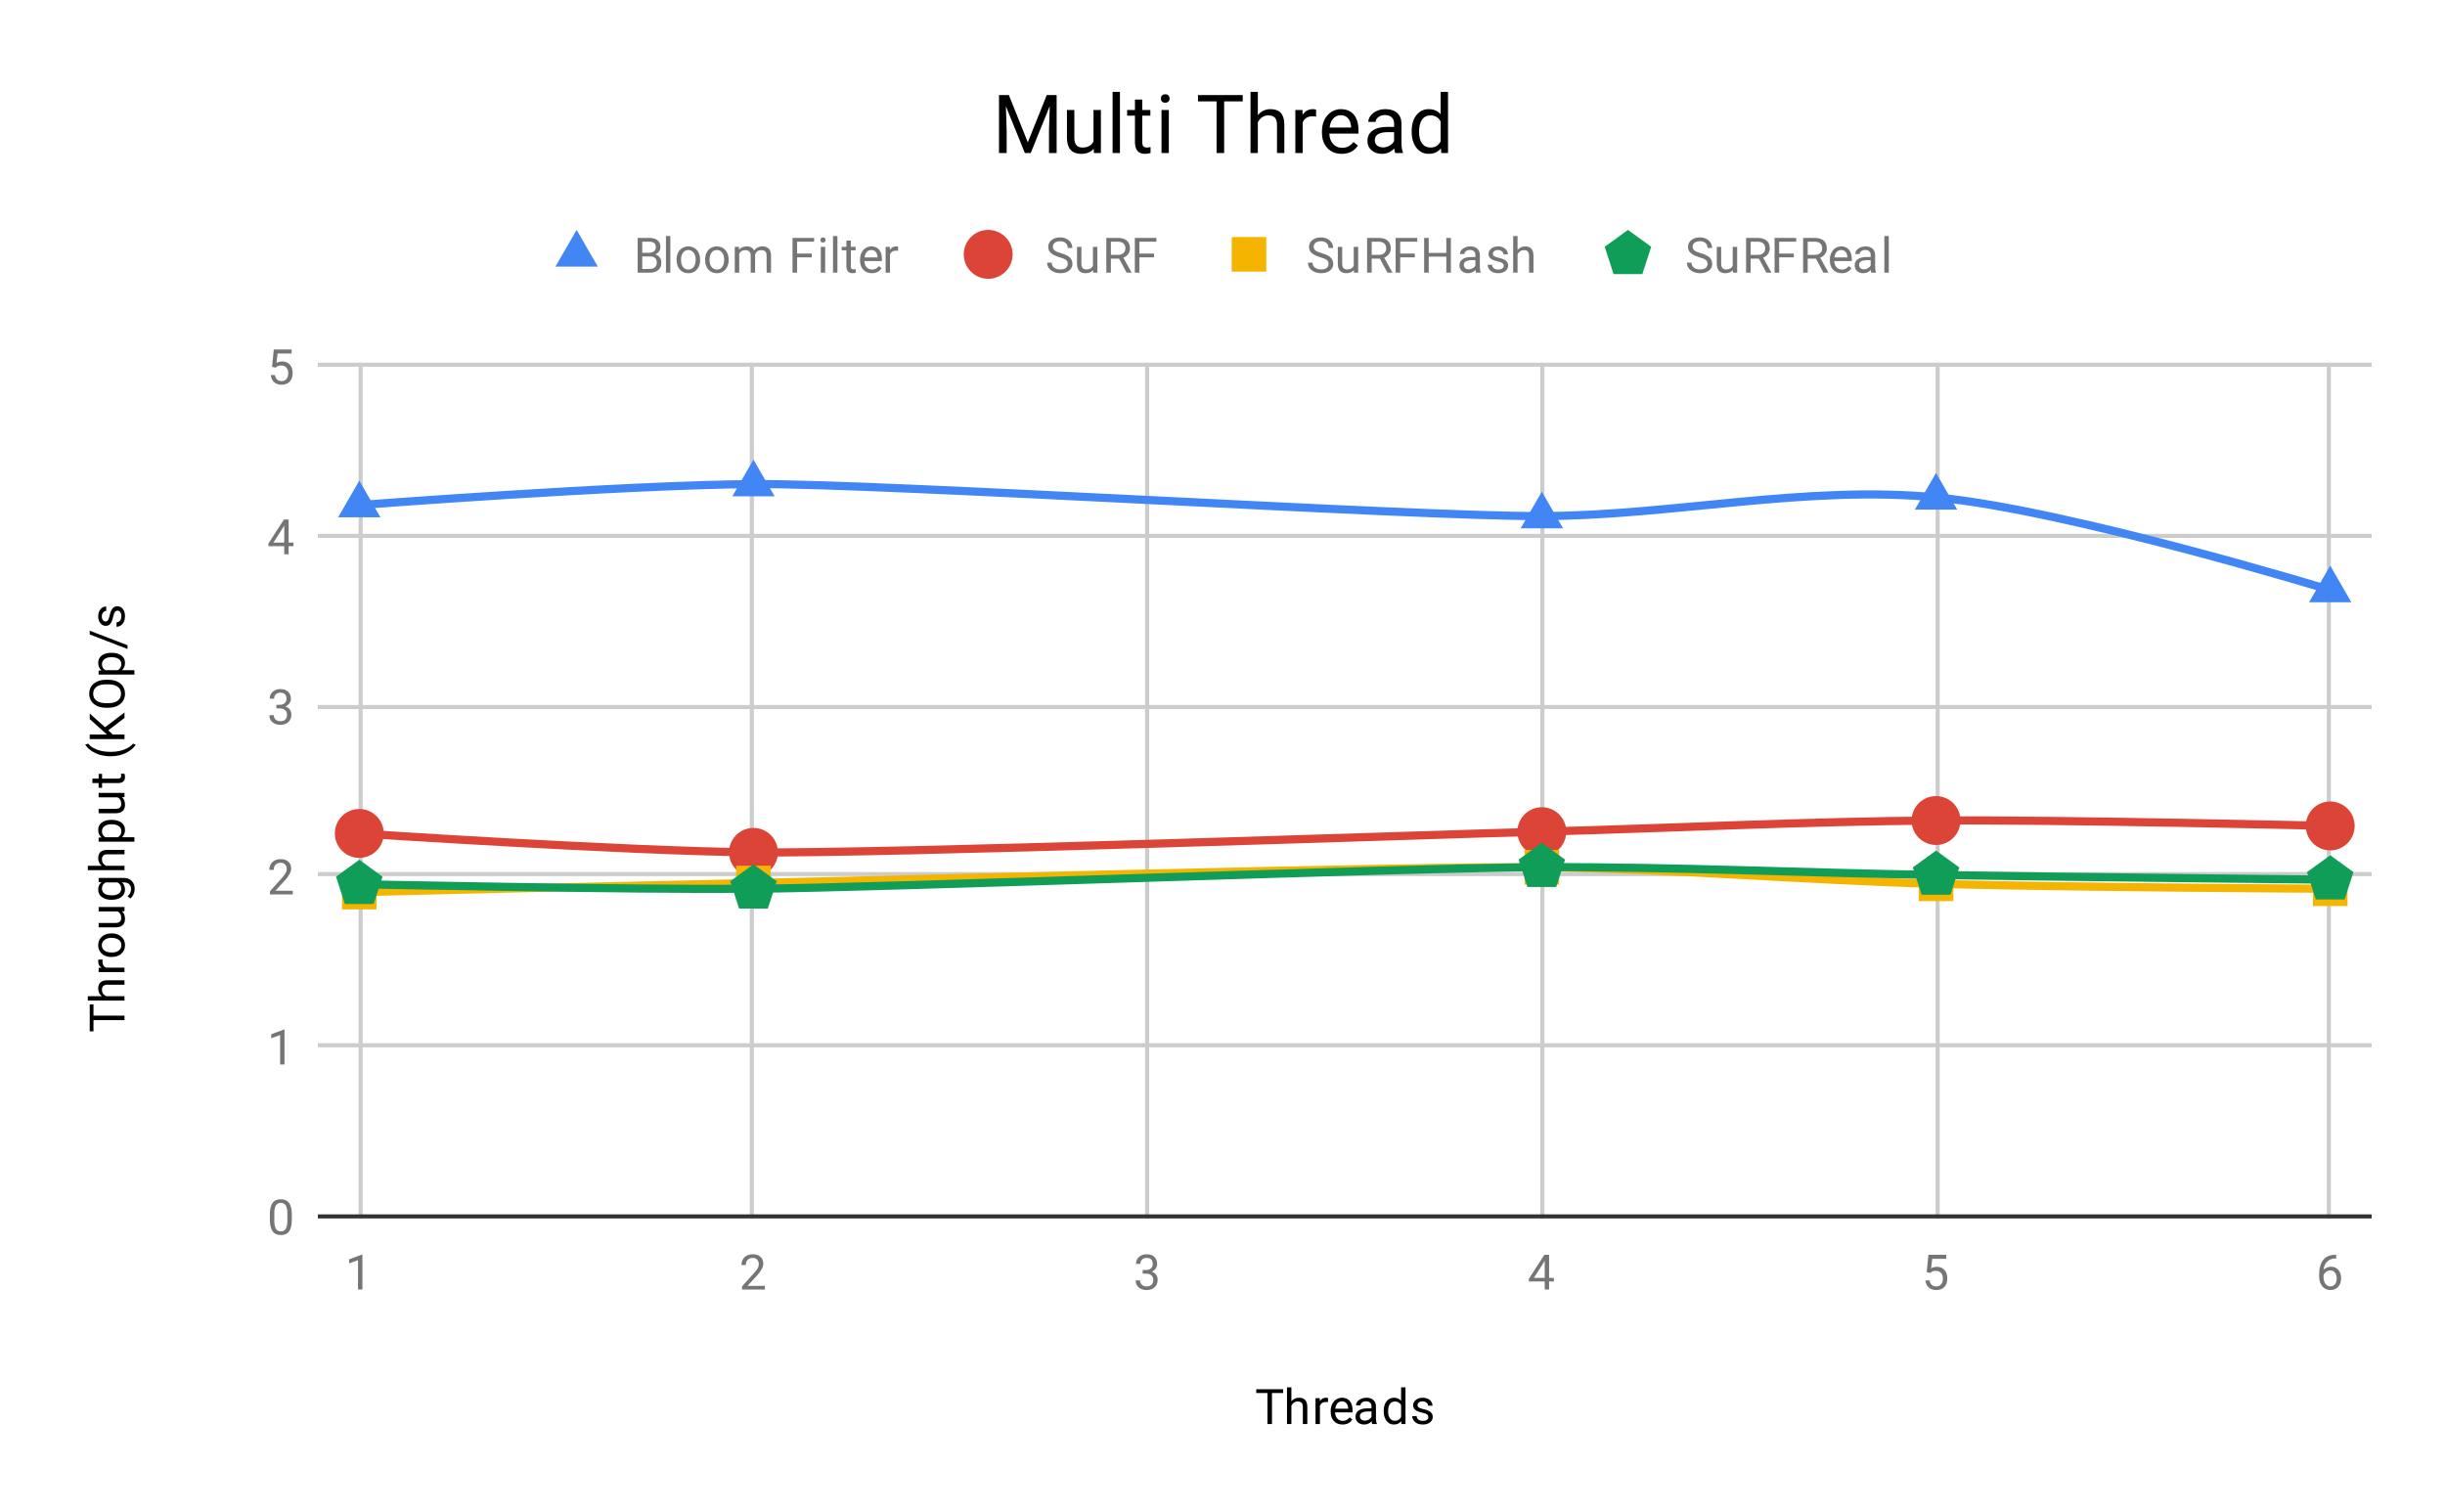 <svg version="1.1" viewBox="0.0 0.0 600.0 371.0" fill="none" stroke="none" stroke-linecap="square" stroke-miterlimit="10" width="600" height="371" xmlns:xlink="http://www.w3.org/1999/xlink" xmlns="http://www.w3.org/2000/svg"><path fill="#ffffff" d="M0 0L600.0 0L600.0 371.0L0 371.0L0 0Z" fill-rule="nonzero"/><path fill="#ffffff" d="M0 0L600.0 0L600.0 371.0L0 371.0L0 0Z" fill-rule="nonzero"/><path stroke="#cccccc" stroke-width="1.0" stroke-linecap="butt" d="M88.5 89.5L88.5 298.5" fill-rule="nonzero"/><path stroke="#cccccc" stroke-width="1.0" stroke-linecap="butt" d="M184.5 89.5L184.5 298.5" fill-rule="nonzero"/><path stroke="#cccccc" stroke-width="1.0" stroke-linecap="butt" d="M281.5 89.5L281.5 298.5" fill-rule="nonzero"/><path stroke="#cccccc" stroke-width="1.0" stroke-linecap="butt" d="M378.5 89.5L378.5 298.5" fill-rule="nonzero"/><path stroke="#cccccc" stroke-width="1.0" stroke-linecap="butt" d="M475.5 89.5L475.5 298.5" fill-rule="nonzero"/><path stroke="#cccccc" stroke-width="1.0" stroke-linecap="butt" d="M571.5 89.5L571.5 298.5" fill-rule="nonzero"/><path stroke="#333333" stroke-width="1.0" stroke-linecap="butt" d="M78.5 298.5L581.5 298.5" fill-rule="nonzero"/><path stroke="#cccccc" stroke-width="1.0" stroke-linecap="butt" d="M78.5 256.5L581.5 256.5" fill-rule="nonzero"/><path stroke="#cccccc" stroke-width="1.0" stroke-linecap="butt" d="M78.5 214.5L581.5 214.5" fill-rule="nonzero"/><path stroke="#cccccc" stroke-width="1.0" stroke-linecap="butt" d="M78.5 173.5L581.5 173.5" fill-rule="nonzero"/><path stroke="#cccccc" stroke-width="1.0" stroke-linecap="butt" d="M78.5 131.5L581.5 131.5" fill-rule="nonzero"/><path stroke="#cccccc" stroke-width="1.0" stroke-linecap="butt" d="M78.5 89.5L581.5 89.5" fill-rule="nonzero"/><clipPath id="id_0"><path d="M78.55 89.783L581.45 89.783L581.45 298.45L78.55 298.45L78.55 89.783Z" clip-rule="nonzero"/></clipPath><path stroke="#4285f4" stroke-width="2.0" stroke-linecap="butt" clip-path="url(#id_0)" d="M88.168 123.945C88.168 123.945 152.656 119.001 184.901 118.798C217.145 118.594 346.122 126.759 378.366 126.647C410.611 126.536 442.855 119.029 475.099 122.054C507.344 125.079 571.832 144.795 571.832 144.795" fill-rule="nonzero"/><path stroke="#db4437" stroke-width="2.0" stroke-linecap="butt" clip-path="url(#id_0)" d="M88.168 204.521C88.168 204.521 152.656 208.814 184.901 209.165C217.145 209.516 346.122 204.966 378.366 204.087C410.611 203.208 442.855 201.588 475.099 201.353C507.344 201.119 571.832 202.68 571.832 202.68" fill-rule="nonzero"/><path stroke="#f4b400" stroke-width="2.0" stroke-linecap="butt" clip-path="url(#id_0)" d="M88.168 218.918C88.168 218.918 152.656 217.379 184.901 216.686C217.145 215.994 346.122 212.486 378.366 212.841C410.611 213.196 442.855 216.017 475.099 216.893C507.344 217.77 571.832 218.098 571.832 218.098" fill-rule="nonzero"/><path stroke="#0f9d58" stroke-width="2.0" stroke-linecap="butt" clip-path="url(#id_0)" d="M88.168 216.98C88.168 216.98 152.656 218.355 184.901 218.101C217.145 217.846 346.122 212.927 378.366 212.805C410.611 212.683 442.855 214.209 475.099 214.72C507.344 215.231 571.832 215.871 571.832 215.871" fill-rule="nonzero"/><path fill="#4285f4" clip-path="url(#id_0)" d="M88.168 117.945L93.364 126.945L82.971 126.945Z" fill-rule="nonzero"/><path fill="#4285f4" clip-path="url(#id_0)" d="M184.901 112.798L190.097 121.798L179.704 121.798Z" fill-rule="nonzero"/><path fill="#4285f4" clip-path="url(#id_0)" d="M378.366 120.647L383.563 129.647L373.17 129.647Z" fill-rule="nonzero"/><path fill="#4285f4" clip-path="url(#id_0)" d="M475.099 116.054L480.296 125.054L469.903 125.054Z" fill-rule="nonzero"/><path fill="#4285f4" clip-path="url(#id_0)" d="M571.832 138.795L577.029 147.795L566.636 147.795Z" fill-rule="nonzero"/><path fill="#db4437" clip-path="url(#id_0)" d="M94.168 204.521C94.168 207.835 91.481 210.521 88.168 210.521C84.854 210.521 82.168 207.835 82.168 204.521C82.168 201.207 84.854 198.521 88.168 198.521C91.481 198.521 94.168 201.207 94.168 204.521Z" fill-rule="nonzero"/><path fill="#db4437" clip-path="url(#id_0)" d="M190.901 209.165C190.901 212.479 188.214 215.165 184.901 215.165C181.587 215.165 178.901 212.479 178.901 209.165C178.901 205.851 181.587 203.165 184.901 203.165C188.214 203.165 190.901 205.851 190.901 209.165Z" fill-rule="nonzero"/><path fill="#db4437" clip-path="url(#id_0)" d="M384.366 204.087C384.366 207.4 381.68 210.087 378.366 210.087C375.053 210.087 372.366 207.4 372.366 204.087C372.366 200.773 375.053 198.087 378.366 198.087C381.68 198.087 384.366 200.773 384.366 204.087Z" fill-rule="nonzero"/><path fill="#db4437" clip-path="url(#id_0)" d="M481.099 201.353C481.099 204.667 478.413 207.353 475.099 207.353C471.786 207.353 469.099 204.667 469.099 201.353C469.099 198.04 471.786 195.353 475.099 195.353C478.413 195.353 481.099 198.04 481.099 201.353Z" fill-rule="nonzero"/><path fill="#db4437" clip-path="url(#id_0)" d="M577.832 202.68C577.832 205.994 575.146 208.68 571.832 208.68C568.519 208.68 565.832 205.994 565.832 202.68C565.832 199.367 568.519 196.68 571.832 196.68C575.146 196.68 577.832 199.367 577.832 202.68Z" fill-rule="nonzero"/><path fill="#f4b400" clip-path="url(#id_0)" d="M83.925 214.675L92.41 214.675L92.41 223.161L83.925 223.161Z" fill-rule="nonzero"/><path fill="#f4b400" clip-path="url(#id_0)" d="M180.658 212.444L189.143 212.444L189.143 220.929L180.658 220.929Z" fill-rule="nonzero"/><path fill="#f4b400" clip-path="url(#id_0)" d="M374.124 208.598L382.609 208.598L382.609 217.083L374.124 217.083Z" fill-rule="nonzero"/><path fill="#f4b400" clip-path="url(#id_0)" d="M470.857 212.651L479.342 212.651L479.342 221.136L470.857 221.136Z" fill-rule="nonzero"/><path fill="#f4b400" clip-path="url(#id_0)" d="M567.59 213.856L576.075 213.856L576.075 222.341L567.59 222.341Z" fill-rule="nonzero"/><path fill="#0f9d58" clip-path="url(#id_0)" d="M88.168 210.98L93.874 215.126L91.694 221.834L84.641 221.834L82.461 215.126Z" fill-rule="nonzero"/><path fill="#0f9d58" clip-path="url(#id_0)" d="M184.901 212.101L190.607 216.247L188.427 222.955L181.374 222.955L179.194 216.247Z" fill-rule="nonzero"/><path fill="#0f9d58" clip-path="url(#id_0)" d="M378.366 206.805L384.073 210.951L381.893 217.659L374.84 217.659L372.66 210.951Z" fill-rule="nonzero"/><path fill="#0f9d58" clip-path="url(#id_0)" d="M475.099 208.72L480.806 212.866L478.626 219.575L471.573 219.575L469.393 212.866Z" fill-rule="nonzero"/><path fill="#0f9d58" clip-path="url(#id_0)" d="M571.832 209.871L577.539 214.017L575.359 220.725L568.306 220.725L566.126 214.017Z" fill-rule="nonzero"/><path fill="#000000" d="M314.891 341.841L312.141 341.841L312.141 349.45L311.031 349.45L311.031 341.841L308.281 341.841L308.281 340.919L314.891 340.919L314.891 341.841ZM316.906 343.872Q317.625 342.997 318.781 342.997Q320.797 342.997 320.812 345.262L320.812 349.45L319.719 349.45L319.719 345.247Q319.719 344.575 319.406 344.247Q319.109 343.919 318.453 343.919Q317.922 343.919 317.516 344.2Q317.125 344.481 316.906 344.934L316.906 349.45L315.828 349.45L315.828 340.45L316.906 340.45L316.906 343.872ZM325.891 344.075Q325.641 344.044 325.359 344.044Q324.281 344.044 323.906 344.95L323.906 349.45L322.828 349.45L322.828 343.106L323.875 343.106L323.891 343.841Q324.422 342.997 325.406 342.997Q325.719 342.997 325.891 343.075L325.891 344.075ZM329.453 349.575Q328.156 349.575 327.344 348.731Q326.547 347.872 326.547 346.45L326.547 346.262Q326.547 345.309 326.906 344.575Q327.266 343.825 327.906 343.419Q328.562 342.997 329.312 342.997Q330.547 342.997 331.234 343.809Q331.922 344.622 331.922 346.137L331.922 346.591L327.625 346.591Q327.656 347.528 328.172 348.106Q328.703 348.684 329.516 348.684Q330.078 348.684 330.469 348.45Q330.875 348.216 331.188 347.825L331.844 348.341Q331.047 349.575 329.453 349.575ZM329.312 343.887Q328.656 343.887 328.203 344.372Q327.766 344.841 327.672 345.7L330.844 345.7L330.844 345.622Q330.797 344.794 330.391 344.341Q330.0 343.887 329.312 343.887ZM336.734 349.45Q336.641 349.262 336.578 348.778Q335.828 349.575 334.781 349.575Q333.844 349.575 333.234 349.044Q332.641 348.512 332.641 347.684Q332.641 346.7 333.391 346.153Q334.141 345.606 335.516 345.606L336.562 345.606L336.562 345.106Q336.562 344.544 336.219 344.216Q335.891 343.872 335.219 343.872Q334.641 343.872 334.25 344.169Q333.859 344.45 333.859 344.872L332.766 344.872Q332.766 344.387 333.094 343.95Q333.438 343.512 334.016 343.262Q334.594 342.997 335.281 342.997Q336.391 342.997 337.0 343.544Q337.625 344.091 337.656 345.044L337.656 347.966Q337.656 348.841 337.875 349.356L337.875 349.45L336.734 349.45ZM334.938 348.622Q335.453 348.622 335.906 348.356Q336.359 348.091 336.562 347.669L336.562 346.372L335.719 346.372Q333.719 346.372 333.719 347.544Q333.719 348.044 334.062 348.341Q334.406 348.622 334.938 348.622ZM339.562 346.231Q339.562 344.762 340.25 343.887Q340.938 342.997 342.062 342.997Q343.172 342.997 343.828 343.747L343.828 340.45L344.906 340.45L344.906 349.45L343.906 349.45L343.859 348.762Q343.203 349.575 342.047 349.575Q340.953 349.575 340.25 348.669Q339.562 347.762 339.562 346.309L339.562 346.231ZM340.641 346.356Q340.641 347.434 341.078 348.044Q341.531 348.653 342.312 348.653Q343.344 348.653 343.828 347.716L343.828 344.809Q343.344 343.919 342.328 343.919Q341.531 343.919 341.078 344.528Q340.641 345.137 340.641 346.356ZM350.516 347.762Q350.516 347.325 350.172 347.091Q349.844 346.841 349.016 346.669Q348.203 346.497 347.719 346.247Q347.234 345.997 347.0 345.669Q346.781 345.325 346.781 344.856Q346.781 344.075 347.438 343.544Q348.094 342.997 349.125 342.997Q350.203 342.997 350.859 343.559Q351.531 344.106 351.531 344.966L350.453 344.966Q350.453 344.528 350.062 344.216Q349.688 343.887 349.125 343.887Q348.531 343.887 348.188 344.153Q347.859 344.403 347.859 344.809Q347.859 345.2 348.172 345.403Q348.484 345.606 349.297 345.794Q350.109 345.966 350.609 346.216Q351.109 346.466 351.344 346.825Q351.594 347.184 351.594 347.684Q351.594 348.544 350.906 349.059Q350.234 349.575 349.156 349.575Q348.391 349.575 347.797 349.309Q347.219 349.028 346.891 348.544Q346.562 348.059 346.562 347.497L347.641 347.497Q347.672 348.044 348.078 348.372Q348.484 348.684 349.156 348.684Q349.766 348.684 350.141 348.434Q350.516 348.184 350.516 347.762Z" fill-rule="nonzero"/><path fill="#000000" d="M22.941 246.476L22.941 249.226L30.55 249.226L30.55 250.335L22.941 250.335L22.941 253.085L22.019 253.085L22.019 246.476L22.941 246.476ZM24.972 244.46Q24.097 243.742 24.097 242.585Q24.097 240.57 26.363 240.554L30.55 240.554L30.55 241.648L26.347 241.648Q25.675 241.648 25.347 241.96Q25.019 242.257 25.019 242.914Q25.019 243.445 25.3 243.851Q25.581 244.242 26.034 244.46L30.55 244.46L30.55 245.539L21.55 245.539L21.55 244.46L24.972 244.46ZM25.175 235.476Q25.144 235.726 25.144 236.007Q25.144 237.085 26.05 237.46L30.55 237.46L30.55 238.539L24.206 238.539L24.206 237.492L24.941 237.476Q24.097 236.945 24.097 235.96Q24.097 235.648 24.175 235.476L25.175 235.476ZM27.316 234.835Q26.394 234.835 25.644 234.476Q24.894 234.101 24.503 233.445Q24.097 232.789 24.097 231.96Q24.097 230.664 24.988 229.867Q25.878 229.054 27.378 229.054L27.456 229.054Q28.378 229.054 29.113 229.414Q29.847 229.773 30.269 230.429Q30.675 231.085 30.675 231.945Q30.675 233.226 29.784 234.039Q28.878 234.835 27.394 234.835L27.316 234.835ZM27.456 233.742Q28.503 233.742 29.144 233.257Q29.784 232.757 29.784 231.945Q29.784 231.117 29.144 230.632Q28.488 230.148 27.316 230.148Q26.284 230.148 25.644 230.648Q24.988 231.132 24.988 231.96Q24.988 232.757 25.628 233.257Q26.253 233.742 27.456 233.742ZM29.925 223.632Q30.675 224.257 30.675 225.492Q30.675 226.507 30.081 227.039Q29.488 227.57 28.331 227.57L24.206 227.57L24.206 226.492L28.3 226.492Q29.753 226.492 29.753 225.32Q29.753 224.07 28.816 223.664L24.206 223.664L24.206 222.57L30.55 222.57L30.55 223.601L29.925 223.632ZM27.331 220.804Q25.847 220.804 24.972 220.117Q24.097 219.429 24.097 218.304Q24.097 217.148 24.909 216.492L24.206 216.445L24.206 215.445L30.394 215.445Q31.628 215.445 32.331 216.179Q33.05 216.914 33.05 218.132Q33.05 218.82 32.753 219.476Q32.456 220.132 31.956 220.476L31.3 219.914Q32.159 219.226 32.159 218.21Q32.159 217.429 31.706 216.992Q31.269 216.539 30.456 216.539L29.909 216.539Q30.675 217.195 30.675 218.32Q30.675 219.429 29.784 220.117Q28.878 220.804 27.331 220.804ZM27.456 219.71Q28.519 219.71 29.144 219.273Q29.753 218.835 29.753 218.039Q29.753 217.023 28.816 216.539L25.925 216.539Q25.019 217.039 25.019 218.039Q25.019 218.82 25.628 219.273Q26.238 219.71 27.456 219.71ZM24.972 212.46Q24.097 211.742 24.097 210.585Q24.097 208.57 26.363 208.554L30.55 208.554L30.55 209.648L26.347 209.648Q25.675 209.648 25.347 209.96Q25.019 210.257 25.019 210.914Q25.019 211.445 25.3 211.851Q25.581 212.242 26.034 212.46L30.55 212.46L30.55 213.539L21.55 213.539L21.55 212.46L24.972 212.46ZM27.456 201.195Q28.894 201.195 29.784 201.851Q30.675 202.507 30.675 203.648Q30.675 204.804 29.941 205.46L32.988 205.46L32.988 206.539L24.206 206.539L24.206 205.554L24.909 205.507Q24.097 204.835 24.097 203.664Q24.097 202.523 24.956 201.867Q25.816 201.195 27.347 201.195L27.456 201.195ZM27.331 202.273Q26.253 202.273 25.644 202.742Q25.019 203.195 25.019 203.992Q25.019 204.976 25.878 205.46L28.909 205.46Q29.784 204.976 29.784 203.976Q29.784 203.195 29.175 202.742Q28.55 202.273 27.331 202.273ZM29.925 195.632Q30.675 196.257 30.675 197.492Q30.675 198.507 30.081 199.039Q29.488 199.57 28.331 199.57L24.206 199.57L24.206 198.492L28.3 198.492Q29.753 198.492 29.753 197.32Q29.753 196.07 28.816 195.664L24.206 195.664L24.206 194.57L30.55 194.57L30.55 195.601L29.925 195.632ZM22.675 191.07L24.206 191.07L24.206 189.898L25.05 189.898L25.05 191.07L28.972 191.07Q29.363 191.07 29.55 190.914Q29.738 190.757 29.738 190.382Q29.738 190.195 29.675 189.867L30.55 189.867Q30.675 190.289 30.675 190.695Q30.675 191.414 30.238 191.789Q29.784 192.164 28.972 192.164L25.05 192.164L25.05 193.32L24.206 193.32L24.206 192.164L22.675 192.164L22.675 191.07ZM27.081 185.585Q25.769 185.585 24.55 185.242Q23.331 184.882 22.331 184.179Q21.331 183.476 20.925 182.71L21.644 182.492Q22.3 183.351 23.644 183.898Q24.988 184.445 26.659 184.492L27.159 184.507Q29.425 184.507 31.081 183.679Q32.081 183.179 32.644 182.492L33.3 182.71Q32.878 183.492 31.847 184.21Q29.863 185.585 27.081 185.585ZM26.581 179.21L27.659 180.257L30.55 180.257L30.55 181.382L22.019 181.382L22.019 180.257L26.238 180.257L22.019 176.46L22.019 175.101L25.784 178.46L30.55 174.835L30.55 176.179L26.581 179.21ZM26.566 166.82Q27.816 166.82 28.753 167.242Q29.675 167.664 30.175 168.445Q30.675 169.21 30.675 170.242Q30.675 171.242 30.175 172.023Q29.675 172.804 28.769 173.242Q27.847 173.664 26.628 173.679L26.019 173.679Q24.784 173.679 23.847 173.257Q22.909 172.82 22.409 172.039Q21.894 171.257 21.894 170.242Q21.894 169.226 22.394 168.445Q22.894 167.664 23.831 167.242Q24.769 166.82 26.019 166.82L26.566 166.82ZM26.003 167.929Q24.488 167.929 23.675 168.539Q22.863 169.148 22.863 170.242Q22.863 171.32 23.675 171.929Q24.488 172.539 25.925 172.554L26.566 172.554Q28.034 172.554 28.878 171.945Q29.706 171.32 29.706 170.242Q29.706 169.148 28.925 168.554Q28.128 167.945 26.644 167.929L26.003 167.929ZM27.456 160.195Q28.894 160.195 29.784 160.851Q30.675 161.507 30.675 162.648Q30.675 163.804 29.941 164.46L32.988 164.46L32.988 165.539L24.206 165.539L24.206 164.554L24.909 164.507Q24.097 163.835 24.097 162.664Q24.097 161.523 24.956 160.867Q25.816 160.195 27.347 160.195L27.456 160.195ZM27.331 161.273Q26.253 161.273 25.644 161.742Q25.019 162.195 25.019 162.992Q25.019 163.976 25.878 164.46L28.909 164.46Q29.784 163.976 29.784 162.976Q29.784 162.195 29.175 161.742Q28.55 161.273 27.331 161.273ZM31.284 158.335L31.284 159.257L22.019 155.695L22.019 154.773L31.284 158.335ZM28.863 149.851Q28.425 149.851 28.191 150.195Q27.941 150.523 27.769 151.351Q27.597 152.164 27.347 152.648Q27.097 153.132 26.769 153.367Q26.425 153.585 25.956 153.585Q25.175 153.585 24.644 152.929Q24.097 152.273 24.097 151.242Q24.097 150.164 24.659 149.507Q25.206 148.835 26.066 148.835L26.066 149.914Q25.628 149.914 25.316 150.304Q24.988 150.679 24.988 151.242Q24.988 151.835 25.253 152.179Q25.503 152.507 25.909 152.507Q26.3 152.507 26.503 152.195Q26.706 151.882 26.894 151.07Q27.066 150.257 27.316 149.757Q27.566 149.257 27.925 149.023Q28.284 148.773 28.784 148.773Q29.644 148.773 30.159 149.46Q30.675 150.132 30.675 151.21Q30.675 151.976 30.409 152.57Q30.128 153.148 29.644 153.476Q29.159 153.804 28.597 153.804L28.597 152.726Q29.144 152.695 29.472 152.289Q29.784 151.882 29.784 151.21Q29.784 150.601 29.534 150.226Q29.284 149.851 28.863 149.851Z" fill-rule="nonzero"/><path fill="#757575" d="M71.612 299.309Q71.612 301.216 70.956 302.153Q70.316 303.075 68.925 303.075Q67.566 303.075 66.909 302.169Q66.253 301.262 66.222 299.45L66.222 298.012Q66.222 296.122 66.862 295.216Q67.519 294.294 68.909 294.294Q70.284 294.294 70.941 295.184Q71.597 296.059 71.612 297.903L71.612 299.309ZM70.519 297.825Q70.519 296.45 70.128 295.825Q69.753 295.184 68.909 295.184Q68.081 295.184 67.691 295.825Q67.316 296.45 67.316 297.747L67.316 299.481Q67.316 300.856 67.706 301.528Q68.112 302.184 68.925 302.184Q69.722 302.184 70.112 301.559Q70.503 300.934 70.519 299.606L70.519 297.825Z" fill-rule="nonzero"/><path fill="#757575" d="M69.816 261.217L68.737 261.217L68.737 253.998L66.55 254.795L66.55 253.81L69.659 252.639L69.816 252.639L69.816 261.217Z" fill-rule="nonzero"/><path fill="#757575" d="M71.847 219.483L66.253 219.483L66.253 218.702L69.206 215.421Q69.862 214.671 70.112 214.218Q70.362 213.749 70.362 213.249Q70.362 212.577 69.956 212.155Q69.566 211.718 68.878 211.718Q68.081 211.718 67.628 212.186Q67.175 212.64 67.175 213.468L66.097 213.468Q66.097 212.28 66.847 211.561Q67.612 210.827 68.878 210.827Q70.081 210.827 70.769 211.452Q71.456 212.077 71.456 213.124Q71.456 214.374 69.847 216.124L67.566 218.593L71.847 218.593L71.847 219.483Z" fill-rule="nonzero"/><path fill="#757575" d="M67.831 172.953L68.644 172.953Q69.425 172.938 69.862 172.547Q70.3 172.156 70.3 171.484Q70.3 169.984 68.8 169.984Q68.097 169.984 67.675 170.391Q67.269 170.797 67.269 171.453L66.175 171.453Q66.175 170.438 66.909 169.766Q67.659 169.094 68.8 169.094Q70.003 169.094 70.691 169.734Q71.378 170.375 71.378 171.516Q71.378 172.078 71.019 172.594Q70.659 173.109 70.034 173.375Q70.737 173.594 71.112 174.109Q71.503 174.625 71.503 175.375Q71.503 176.516 70.753 177.203Q70.003 177.875 68.8 177.875Q67.612 177.875 66.847 177.219Q66.097 176.562 66.097 175.5L67.191 175.5Q67.191 176.172 67.628 176.578Q68.066 176.984 68.816 176.984Q69.597 176.984 70.003 176.578Q70.425 176.156 70.425 175.391Q70.425 174.656 69.972 174.266Q69.519 173.859 68.644 173.844L67.831 173.844L67.831 172.953Z" fill-rule="nonzero"/><path fill="#757575" d="M70.831 133.157L72.019 133.157L72.019 134.032L70.831 134.032L70.831 136.017L69.753 136.017L69.753 134.032L65.862 134.032L65.862 133.392L69.675 127.485L70.831 127.485L70.831 133.157ZM67.097 133.157L69.753 133.157L69.753 128.97L69.612 129.204L67.097 133.157Z" fill-rule="nonzero"/><path fill="#757575" d="M66.753 90.002L67.191 85.752L71.566 85.752L71.566 86.752L68.112 86.752L67.847 89.08Q68.487 88.705 69.284 88.705Q70.441 88.705 71.128 89.486Q71.816 90.252 71.816 91.565Q71.816 92.877 71.097 93.643Q70.394 94.408 69.112 94.408Q67.987 94.408 67.269 93.783Q66.55 93.143 66.456 92.033L67.472 92.033Q67.581 92.768 68.003 93.143Q68.425 93.518 69.112 93.518Q69.862 93.518 70.3 93.002Q70.737 92.486 70.737 91.58Q70.737 90.721 70.269 90.205Q69.8 89.69 69.019 89.69Q68.316 89.69 67.909 89.986L67.628 90.221L66.753 90.002Z" fill-rule="nonzero"/><path fill="#757575" d="M88.933 316.45L87.855 316.45L87.855 309.231L85.668 310.028L85.668 309.044L88.777 307.872L88.933 307.872L88.933 316.45Z" fill-rule="nonzero"/><path fill="#757575" d="M187.697 316.45L182.104 316.45L182.104 315.669L185.057 312.387Q185.713 311.637 185.963 311.184Q186.213 310.716 186.213 310.216Q186.213 309.544 185.807 309.122Q185.416 308.684 184.729 308.684Q183.932 308.684 183.479 309.153Q183.026 309.606 183.026 310.434L181.947 310.434Q181.947 309.247 182.697 308.528Q183.463 307.794 184.729 307.794Q185.932 307.794 186.619 308.419Q187.307 309.044 187.307 310.091Q187.307 311.341 185.697 313.091L183.416 315.559L187.697 315.559L187.697 316.45Z" fill-rule="nonzero"/><path fill="#757575" d="M280.415 311.653L281.227 311.653Q282.009 311.637 282.446 311.247Q282.884 310.856 282.884 310.184Q282.884 308.684 281.384 308.684Q280.68 308.684 280.259 309.091Q279.852 309.497 279.852 310.153L278.759 310.153Q278.759 309.137 279.493 308.466Q280.243 307.794 281.384 307.794Q282.587 307.794 283.274 308.434Q283.962 309.075 283.962 310.216Q283.962 310.778 283.602 311.294Q283.243 311.809 282.618 312.075Q283.321 312.294 283.696 312.809Q284.087 313.325 284.087 314.075Q284.087 315.216 283.337 315.903Q282.587 316.575 281.384 316.575Q280.196 316.575 279.43 315.919Q278.68 315.262 278.68 314.2L279.774 314.2Q279.774 314.872 280.212 315.278Q280.649 315.684 281.399 315.684Q282.18 315.684 282.587 315.278Q283.009 314.856 283.009 314.091Q283.009 313.356 282.555 312.966Q282.102 312.559 281.227 312.544L280.415 312.544L280.415 311.653Z" fill-rule="nonzero"/><path fill="#757575" d="M380.148 313.591L381.335 313.591L381.335 314.466L380.148 314.466L380.148 316.45L379.07 316.45L379.07 314.466L375.179 314.466L375.179 313.825L378.991 307.919L380.148 307.919L380.148 313.591ZM376.413 313.591L379.07 313.591L379.07 309.403L378.929 309.637L376.413 313.591Z" fill-rule="nonzero"/><path fill="#757575" d="M472.803 312.169L473.24 307.919L477.615 307.919L477.615 308.919L474.162 308.919L473.896 311.247Q474.537 310.872 475.334 310.872Q476.49 310.872 477.178 311.653Q477.865 312.419 477.865 313.731Q477.865 315.044 477.146 315.809Q476.443 316.575 475.162 316.575Q474.037 316.575 473.318 315.95Q472.599 315.309 472.506 314.2L473.521 314.2Q473.631 314.934 474.053 315.309Q474.474 315.684 475.162 315.684Q475.912 315.684 476.349 315.169Q476.787 314.653 476.787 313.747Q476.787 312.887 476.318 312.372Q475.849 311.856 475.068 311.856Q474.365 311.856 473.959 312.153L473.678 312.387L472.803 312.169Z" fill-rule="nonzero"/><path fill="#757575" d="M573.301 307.919L573.301 308.825L573.098 308.825Q571.832 308.856 571.082 309.591Q570.332 310.309 570.207 311.622Q570.895 310.856 572.051 310.856Q573.161 310.856 573.832 311.637Q574.504 312.419 574.504 313.669Q574.504 314.981 573.786 315.778Q573.067 316.575 571.848 316.575Q570.629 316.575 569.864 315.637Q569.114 314.684 569.114 313.2L569.114 312.794Q569.114 310.434 570.114 309.184Q571.114 307.934 573.098 307.919L573.301 307.919ZM571.879 311.762Q571.317 311.762 570.848 312.091Q570.379 312.419 570.192 312.934L570.192 313.325Q570.192 314.387 570.661 315.028Q571.145 315.669 571.848 315.669Q572.582 315.669 573.004 315.137Q573.426 314.591 573.426 313.716Q573.426 312.841 573.004 312.309Q572.582 311.762 571.879 311.762Z" fill-rule="nonzero"/><path fill="#4285f4" d="M141.5 56.417L146.696 65.417L136.304 65.417Z" fill-rule="nonzero"/><path fill="#757575" d="M156.484 66.917L156.484 58.385L159.281 58.385Q160.672 58.385 161.359 58.964Q162.062 59.526 162.062 60.651Q162.062 61.26 161.719 61.729Q161.391 62.182 160.797 62.432Q161.5 62.62 161.891 63.167Q162.297 63.698 162.297 64.448Q162.297 65.604 161.547 66.26Q160.812 66.917 159.453 66.917L156.484 66.917ZM157.609 62.932L157.609 65.995L159.469 65.995Q160.266 65.995 160.719 65.589Q161.172 65.182 161.172 64.464Q161.172 62.932 159.484 62.932L157.609 62.932ZM157.609 62.026L159.312 62.026Q160.047 62.026 160.484 61.667Q160.938 61.292 160.938 60.651Q160.938 59.948 160.531 59.635Q160.125 59.307 159.281 59.307L157.609 59.307L157.609 62.026ZM164.5 66.917L163.422 66.917L163.422 57.917L164.5 57.917L164.5 66.917ZM166.031 63.682Q166.031 62.76 166.391 62.01Q166.766 61.26 167.422 60.87Q168.078 60.464 168.906 60.464Q170.203 60.464 171.0 61.354Q171.812 62.245 171.812 63.745L171.812 63.823Q171.812 64.745 171.453 65.479Q171.094 66.214 170.438 66.635Q169.781 67.042 168.922 67.042Q167.641 67.042 166.828 66.151Q166.031 65.245 166.031 63.76L166.031 63.682ZM167.125 63.823Q167.125 64.87 167.609 65.51Q168.109 66.151 168.922 66.151Q169.75 66.151 170.234 65.51Q170.719 64.854 170.719 63.682Q170.719 62.651 170.219 62.01Q169.734 61.354 168.906 61.354Q168.109 61.354 167.609 61.995Q167.125 62.62 167.125 63.823ZM173.031 63.682Q173.031 62.76 173.391 62.01Q173.766 61.26 174.422 60.87Q175.078 60.464 175.906 60.464Q177.203 60.464 178.0 61.354Q178.812 62.245 178.812 63.745L178.812 63.823Q178.812 64.745 178.453 65.479Q178.094 66.214 177.438 66.635Q176.781 67.042 175.922 67.042Q174.641 67.042 173.828 66.151Q173.031 65.245 173.031 63.76L173.031 63.682ZM174.125 63.823Q174.125 64.87 174.609 65.51Q175.109 66.151 175.922 66.151Q176.75 66.151 177.234 65.51Q177.719 64.854 177.719 63.682Q177.719 62.651 177.219 62.01Q176.734 61.354 175.906 61.354Q175.109 61.354 174.609 61.995Q174.125 62.62 174.125 63.823ZM181.344 60.573L181.375 61.276Q182.062 60.464 183.25 60.464Q184.578 60.464 185.062 61.479Q185.375 61.026 185.875 60.745Q186.391 60.464 187.078 60.464Q189.172 60.464 189.203 62.667L189.203 66.917L188.125 66.917L188.125 62.729Q188.125 62.057 187.812 61.729Q187.5 61.385 186.766 61.385Q186.156 61.385 185.75 61.745Q185.359 62.104 185.297 62.714L185.297 66.917L184.219 66.917L184.219 62.76Q184.219 61.385 182.859 61.385Q181.797 61.385 181.406 62.292L181.406 66.917L180.312 66.917L180.312 60.573L181.344 60.573ZM199.203 63.151L195.609 63.151L195.609 66.917L194.484 66.917L194.484 58.385L199.781 58.385L199.781 59.307L195.609 59.307L195.609 62.229L199.203 62.229L199.203 63.151ZM202.5 66.917L201.422 66.917L201.422 60.573L202.5 60.573L202.5 66.917ZM201.328 58.901Q201.328 58.635 201.484 58.448Q201.656 58.26 201.969 58.26Q202.281 58.26 202.438 58.448Q202.609 58.635 202.609 58.901Q202.609 59.151 202.438 59.339Q202.281 59.51 201.969 59.51Q201.656 59.51 201.484 59.339Q201.328 59.151 201.328 58.901ZM205.5 66.917L204.422 66.917L204.422 57.917L205.5 57.917L205.5 66.917ZM208.797 59.042L208.797 60.573L209.969 60.573L209.969 61.417L208.797 61.417L208.797 65.339Q208.797 65.729 208.953 65.917Q209.109 66.104 209.484 66.104Q209.672 66.104 210.0 66.042L210.0 66.917Q209.578 67.042 209.172 67.042Q208.453 67.042 208.078 66.604Q207.703 66.151 207.703 65.339L207.703 61.417L206.547 61.417L206.547 60.573L207.703 60.573L207.703 59.042L208.797 59.042ZM213.953 67.042Q212.656 67.042 211.844 66.198Q211.047 65.339 211.047 63.917L211.047 63.729Q211.047 62.776 211.406 62.042Q211.766 61.292 212.406 60.885Q213.062 60.464 213.812 60.464Q215.047 60.464 215.734 61.276Q216.422 62.089 216.422 63.604L216.422 64.057L212.125 64.057Q212.156 64.995 212.672 65.573Q213.203 66.151 214.016 66.151Q214.578 66.151 214.969 65.917Q215.375 65.682 215.688 65.292L216.344 65.807Q215.547 67.042 213.953 67.042ZM213.812 61.354Q213.156 61.354 212.703 61.839Q212.266 62.307 212.172 63.167L215.344 63.167L215.344 63.089Q215.297 62.26 214.891 61.807Q214.5 61.354 213.812 61.354ZM220.391 61.542Q220.141 61.51 219.859 61.51Q218.781 61.51 218.406 62.417L218.406 66.917L217.328 66.917L217.328 60.573L218.375 60.573L218.391 61.307Q218.922 60.464 219.906 60.464Q220.219 60.464 220.391 60.542L220.391 61.542Z" fill-rule="nonzero"/><path fill="#db4437" d="M248.5 62.417C248.5 65.73 245.814 68.417 242.5 68.417C239.186 68.417 236.5 65.73 236.5 62.417C236.5 59.103 239.186 56.417 242.5 56.417C245.814 56.417 248.5 59.103 248.5 62.417Z" fill-rule="nonzero"/><path fill="#757575" d="M260.0 63.12Q258.562 62.698 257.891 62.089Q257.234 61.479 257.234 60.589Q257.234 59.589 258.031 58.932Q258.844 58.26 260.141 58.26Q261.016 58.26 261.703 58.604Q262.391 58.948 262.766 59.542Q263.156 60.135 263.156 60.854L262.016 60.854Q262.016 60.073 261.516 59.635Q261.031 59.198 260.141 59.198Q259.312 59.198 258.844 59.573Q258.375 59.932 258.375 60.573Q258.375 61.104 258.812 61.464Q259.266 61.823 260.328 62.12Q261.391 62.417 261.984 62.776Q262.594 63.135 262.875 63.62Q263.172 64.104 263.172 64.745Q263.172 65.792 262.359 66.417Q261.547 67.042 260.203 67.042Q259.312 67.042 258.547 66.698Q257.797 66.354 257.375 65.776Q256.969 65.182 256.969 64.448L258.094 64.448Q258.094 65.214 258.672 65.667Q259.25 66.12 260.203 66.12Q261.094 66.12 261.562 65.76Q262.031 65.385 262.031 64.76Q262.031 64.135 261.594 63.792Q261.156 63.448 260.0 63.12ZM268.234 66.292Q267.609 67.042 266.375 67.042Q265.359 67.042 264.828 66.448Q264.297 65.854 264.297 64.698L264.297 60.573L265.375 60.573L265.375 64.667Q265.375 66.12 266.547 66.12Q267.797 66.12 268.203 65.182L268.203 60.573L269.297 60.573L269.297 66.917L268.266 66.917L268.234 66.292ZM274.625 63.464L272.609 63.464L272.609 66.917L271.484 66.917L271.484 58.385L274.312 58.385Q275.75 58.385 276.516 59.042Q277.297 59.698 277.297 60.948Q277.297 61.745 276.859 62.339Q276.438 62.932 275.672 63.229L277.672 66.839L277.672 66.917L276.469 66.917L274.625 63.464ZM272.609 62.542L274.344 62.542Q275.188 62.542 275.672 62.12Q276.172 61.682 276.172 60.948Q276.172 60.167 275.703 59.745Q275.234 59.323 274.344 59.307L272.609 59.307L272.609 62.542ZM283.203 63.151L279.609 63.151L279.609 66.917L278.484 66.917L278.484 58.385L283.781 58.385L283.781 59.307L279.609 59.307L279.609 62.229L283.203 62.229L283.203 63.151Z" fill-rule="nonzero"/><path fill="#f4b400" d="M302.257 58.174L310.743 58.174L310.743 66.659L302.257 66.659Z" fill-rule="nonzero"/><path fill="#757575" d="M324.0 63.12Q322.562 62.698 321.891 62.089Q321.234 61.479 321.234 60.589Q321.234 59.589 322.031 58.932Q322.844 58.26 324.141 58.26Q325.016 58.26 325.703 58.604Q326.391 58.948 326.766 59.542Q327.156 60.135 327.156 60.854L326.016 60.854Q326.016 60.073 325.516 59.635Q325.031 59.198 324.141 59.198Q323.312 59.198 322.844 59.573Q322.375 59.932 322.375 60.573Q322.375 61.104 322.812 61.464Q323.266 61.823 324.328 62.12Q325.391 62.417 325.984 62.776Q326.594 63.135 326.875 63.62Q327.172 64.104 327.172 64.745Q327.172 65.792 326.359 66.417Q325.547 67.042 324.203 67.042Q323.312 67.042 322.547 66.698Q321.797 66.354 321.375 65.776Q320.969 65.182 320.969 64.448L322.094 64.448Q322.094 65.214 322.672 65.667Q323.25 66.12 324.203 66.12Q325.094 66.12 325.562 65.76Q326.031 65.385 326.031 64.76Q326.031 64.135 325.594 63.792Q325.156 63.448 324.0 63.12ZM332.234 66.292Q331.609 67.042 330.375 67.042Q329.359 67.042 328.828 66.448Q328.297 65.854 328.297 64.698L328.297 60.573L329.375 60.573L329.375 64.667Q329.375 66.12 330.547 66.12Q331.797 66.12 332.203 65.182L332.203 60.573L333.297 60.573L333.297 66.917L332.266 66.917L332.234 66.292ZM338.625 63.464L336.609 63.464L336.609 66.917L335.484 66.917L335.484 58.385L338.312 58.385Q339.75 58.385 340.516 59.042Q341.297 59.698 341.297 60.948Q341.297 61.745 340.859 62.339Q340.438 62.932 339.672 63.229L341.672 66.839L341.672 66.917L340.469 66.917L338.625 63.464ZM336.609 62.542L338.344 62.542Q339.188 62.542 339.672 62.12Q340.172 61.682 340.172 60.948Q340.172 60.167 339.703 59.745Q339.234 59.323 338.344 59.307L336.609 59.307L336.609 62.542ZM347.203 63.151L343.609 63.151L343.609 66.917L342.484 66.917L342.484 58.385L347.781 58.385L347.781 59.307L343.609 59.307L343.609 62.229L347.203 62.229L347.203 63.151ZM356.047 66.917L354.922 66.917L354.922 62.979L350.609 62.979L350.609 66.917L349.484 66.917L349.484 58.385L350.609 58.385L350.609 62.057L354.922 62.057L354.922 58.385L356.047 58.385L356.047 66.917ZM362.234 66.917Q362.141 66.729 362.078 66.245Q361.328 67.042 360.281 67.042Q359.344 67.042 358.734 66.51Q358.141 65.979 358.141 65.151Q358.141 64.167 358.891 63.62Q359.641 63.073 361.016 63.073L362.062 63.073L362.062 62.573Q362.062 62.01 361.719 61.682Q361.391 61.339 360.719 61.339Q360.141 61.339 359.75 61.635Q359.359 61.917 359.359 62.339L358.266 62.339Q358.266 61.854 358.594 61.417Q358.938 60.979 359.516 60.729Q360.094 60.464 360.781 60.464Q361.891 60.464 362.5 61.01Q363.125 61.557 363.156 62.51L363.156 65.432Q363.156 66.307 363.375 66.823L363.375 66.917L362.234 66.917ZM360.438 66.089Q360.953 66.089 361.406 65.823Q361.859 65.557 362.062 65.135L362.062 63.839L361.219 63.839Q359.219 63.839 359.219 65.01Q359.219 65.51 359.562 65.807Q359.906 66.089 360.438 66.089ZM369.016 65.229Q369.016 64.792 368.672 64.557Q368.344 64.307 367.516 64.135Q366.703 63.964 366.219 63.714Q365.734 63.464 365.5 63.135Q365.281 62.792 365.281 62.323Q365.281 61.542 365.938 61.01Q366.594 60.464 367.625 60.464Q368.703 60.464 369.359 61.026Q370.031 61.573 370.031 62.432L368.953 62.432Q368.953 61.995 368.562 61.682Q368.188 61.354 367.625 61.354Q367.031 61.354 366.688 61.62Q366.359 61.87 366.359 62.276Q366.359 62.667 366.672 62.87Q366.984 63.073 367.797 63.26Q368.609 63.432 369.109 63.682Q369.609 63.932 369.844 64.292Q370.094 64.651 370.094 65.151Q370.094 66.01 369.406 66.526Q368.734 67.042 367.656 67.042Q366.891 67.042 366.297 66.776Q365.719 66.495 365.391 66.01Q365.062 65.526 365.062 64.964L366.141 64.964Q366.172 65.51 366.578 65.839Q366.984 66.151 367.656 66.151Q368.266 66.151 368.641 65.901Q369.016 65.651 369.016 65.229ZM372.406 61.339Q373.125 60.464 374.281 60.464Q376.297 60.464 376.312 62.729L376.312 66.917L375.219 66.917L375.219 62.714Q375.219 62.042 374.906 61.714Q374.609 61.385 373.953 61.385Q373.422 61.385 373.016 61.667Q372.625 61.948 372.406 62.401L372.406 66.917L371.328 66.917L371.328 57.917L372.406 57.917L372.406 61.339Z" fill-rule="nonzero"/><path fill="#0f9d58" d="M399.5 56.417L405.206 60.563L403.027 67.271L395.973 67.271L393.794 60.563Z" fill-rule="nonzero"/><path fill="#757575" d="M417.0 63.12Q415.562 62.698 414.891 62.089Q414.234 61.479 414.234 60.589Q414.234 59.589 415.031 58.932Q415.844 58.26 417.141 58.26Q418.016 58.26 418.703 58.604Q419.391 58.948 419.766 59.542Q420.156 60.135 420.156 60.854L419.016 60.854Q419.016 60.073 418.516 59.635Q418.031 59.198 417.141 59.198Q416.312 59.198 415.844 59.573Q415.375 59.932 415.375 60.573Q415.375 61.104 415.812 61.464Q416.266 61.823 417.328 62.12Q418.391 62.417 418.984 62.776Q419.594 63.135 419.875 63.62Q420.172 64.104 420.172 64.745Q420.172 65.792 419.359 66.417Q418.547 67.042 417.203 67.042Q416.312 67.042 415.547 66.698Q414.797 66.354 414.375 65.776Q413.969 65.182 413.969 64.448L415.094 64.448Q415.094 65.214 415.672 65.667Q416.25 66.12 417.203 66.12Q418.094 66.12 418.562 65.76Q419.031 65.385 419.031 64.76Q419.031 64.135 418.594 63.792Q418.156 63.448 417.0 63.12ZM425.234 66.292Q424.609 67.042 423.375 67.042Q422.359 67.042 421.828 66.448Q421.297 65.854 421.297 64.698L421.297 60.573L422.375 60.573L422.375 64.667Q422.375 66.12 423.547 66.12Q424.797 66.12 425.203 65.182L425.203 60.573L426.297 60.573L426.297 66.917L425.266 66.917L425.234 66.292ZM431.625 63.464L429.609 63.464L429.609 66.917L428.484 66.917L428.484 58.385L431.312 58.385Q432.75 58.385 433.516 59.042Q434.297 59.698 434.297 60.948Q434.297 61.745 433.859 62.339Q433.438 62.932 432.672 63.229L434.672 66.839L434.672 66.917L433.469 66.917L431.625 63.464ZM429.609 62.542L431.344 62.542Q432.188 62.542 432.672 62.12Q433.172 61.682 433.172 60.948Q433.172 60.167 432.703 59.745Q432.234 59.323 431.344 59.307L429.609 59.307L429.609 62.542ZM440.203 63.151L436.609 63.151L436.609 66.917L435.484 66.917L435.484 58.385L440.781 58.385L440.781 59.307L436.609 59.307L436.609 62.229L440.203 62.229L440.203 63.151ZM445.625 63.464L443.609 63.464L443.609 66.917L442.484 66.917L442.484 58.385L445.312 58.385Q446.75 58.385 447.516 59.042Q448.297 59.698 448.297 60.948Q448.297 61.745 447.859 62.339Q447.438 62.932 446.672 63.229L448.672 66.839L448.672 66.917L447.469 66.917L445.625 63.464ZM443.609 62.542L445.344 62.542Q446.188 62.542 446.672 62.12Q447.172 61.682 447.172 60.948Q447.172 60.167 446.703 59.745Q446.234 59.323 445.344 59.307L443.609 59.307L443.609 62.542ZM451.953 67.042Q450.656 67.042 449.844 66.198Q449.047 65.339 449.047 63.917L449.047 63.729Q449.047 62.776 449.406 62.042Q449.766 61.292 450.406 60.885Q451.062 60.464 451.812 60.464Q453.047 60.464 453.734 61.276Q454.422 62.089 454.422 63.604L454.422 64.057L450.125 64.057Q450.156 64.995 450.672 65.573Q451.203 66.151 452.016 66.151Q452.578 66.151 452.969 65.917Q453.375 65.682 453.688 65.292L454.344 65.807Q453.547 67.042 451.953 67.042ZM451.812 61.354Q451.156 61.354 450.703 61.839Q450.266 62.307 450.172 63.167L453.344 63.167L453.344 63.089Q453.297 62.26 452.891 61.807Q452.5 61.354 451.812 61.354ZM459.234 66.917Q459.141 66.729 459.078 66.245Q458.328 67.042 457.281 67.042Q456.344 67.042 455.734 66.51Q455.141 65.979 455.141 65.151Q455.141 64.167 455.891 63.62Q456.641 63.073 458.016 63.073L459.062 63.073L459.062 62.573Q459.062 62.01 458.719 61.682Q458.391 61.339 457.719 61.339Q457.141 61.339 456.75 61.635Q456.359 61.917 456.359 62.339L455.266 62.339Q455.266 61.854 455.594 61.417Q455.938 60.979 456.516 60.729Q457.094 60.464 457.781 60.464Q458.891 60.464 459.5 61.01Q460.125 61.557 460.156 62.51L460.156 65.432Q460.156 66.307 460.375 66.823L460.375 66.917L459.234 66.917ZM457.438 66.089Q457.953 66.089 458.406 65.823Q458.859 65.557 459.062 65.135L459.062 63.839L458.219 63.839Q456.219 63.839 456.219 65.01Q456.219 65.51 456.562 65.807Q456.906 66.089 457.438 66.089ZM463.5 66.917L462.422 66.917L462.422 57.917L463.5 57.917L463.5 66.917Z" fill-rule="nonzero"/><path fill="#000000" d="M247.578 23.331L252.219 34.925L256.875 23.331L259.297 23.331L259.297 37.55L257.422 37.55L257.422 32.019L257.609 26.034L252.938 37.55L251.5 37.55L246.844 26.066L247.031 32.019L247.031 37.55L245.156 37.55L245.156 23.331L247.578 23.331ZM268.391 36.503Q267.344 37.753 265.297 37.753Q263.609 37.753 262.719 36.769Q261.844 35.784 261.828 33.862L261.828 26.988L263.641 26.988L263.641 33.816Q263.641 36.206 265.594 36.206Q267.656 36.206 268.344 34.675L268.344 26.988L270.156 26.988L270.156 37.55L268.438 37.55L268.391 36.503ZM274.828 37.55L273.031 37.55L273.031 22.55L274.828 22.55L274.828 37.55ZM280.312 24.425L280.312 26.988L282.297 26.988L282.297 28.378L280.312 28.378L280.312 34.925Q280.312 35.566 280.578 35.894Q280.844 36.206 281.484 36.206Q281.797 36.206 282.344 36.081L282.344 37.55Q281.625 37.753 280.953 37.753Q279.75 37.753 279.125 37.019Q278.516 36.284 278.516 34.925L278.516 28.378L276.594 28.378L276.594 26.988L278.516 26.988L278.516 24.425L280.312 24.425ZM286.828 37.55L285.031 37.55L285.031 26.988L286.828 26.988L286.828 37.55ZM284.875 24.175Q284.875 23.738 285.141 23.441Q285.422 23.128 285.938 23.128Q286.469 23.128 286.734 23.441Q287.016 23.738 287.016 24.175Q287.016 24.613 286.734 24.909Q286.469 25.206 285.938 25.206Q285.422 25.206 285.141 24.909Q284.875 24.613 284.875 24.175ZM304.969 24.878L300.406 24.878L300.406 37.55L298.547 37.55L298.547 24.878L293.984 24.878L293.984 23.331L304.969 23.331L304.969 24.878ZM308.672 28.269Q309.875 26.784 311.797 26.784Q315.156 26.784 315.172 30.566L315.172 37.55L313.375 37.55L313.375 30.55Q313.359 29.409 312.844 28.863Q312.344 28.316 311.25 28.316Q310.375 28.316 309.703 28.784Q309.047 29.253 308.672 30.019L308.672 37.55L306.875 37.55L306.875 22.55L308.672 22.55L308.672 28.269ZM322.969 28.597Q322.562 28.534 322.094 28.534Q320.312 28.534 319.672 30.05L319.672 37.55L317.875 37.55L317.875 26.988L319.625 26.988L319.656 28.206Q320.547 26.784 322.172 26.784Q322.703 26.784 322.969 26.925L322.969 28.597ZM329.25 37.753Q327.109 37.753 325.75 36.347Q324.406 34.925 324.406 32.566L324.406 32.222Q324.406 30.659 325.0 29.425Q325.609 28.191 326.688 27.488Q327.766 26.784 329.031 26.784Q331.094 26.784 332.234 28.144Q333.375 29.503 333.375 32.034L333.375 32.784L326.219 32.784Q326.25 34.347 327.125 35.316Q328.0 36.269 329.344 36.269Q330.312 36.269 330.969 35.878Q331.641 35.487 332.141 34.847L333.234 35.706Q331.906 37.753 329.25 37.753ZM329.031 28.269Q327.938 28.269 327.188 29.066Q326.453 29.863 326.281 31.3L331.562 31.3L331.562 31.159Q331.484 29.784 330.812 29.034Q330.156 28.269 329.031 28.269ZM342.391 37.55Q342.234 37.237 342.141 36.441Q340.875 37.753 339.125 37.753Q337.562 37.753 336.562 36.862Q335.562 35.972 335.562 34.612Q335.562 32.972 336.812 32.066Q338.078 31.144 340.344 31.144L342.109 31.144L342.109 30.316Q342.109 29.363 341.531 28.8Q340.969 28.238 339.875 28.238Q338.906 28.238 338.25 28.738Q337.594 29.222 337.594 29.909L335.781 29.909Q335.781 29.128 336.344 28.394Q336.906 27.644 337.859 27.222Q338.828 26.784 339.984 26.784Q341.812 26.784 342.844 27.706Q343.875 28.613 343.922 30.222L343.922 35.081Q343.922 36.534 344.281 37.394L344.281 37.55L342.391 37.55ZM339.391 36.175Q340.25 36.175 341.0 35.737Q341.766 35.3 342.109 34.597L342.109 32.425L340.688 32.425Q337.375 32.425 337.375 34.362Q337.375 35.222 337.938 35.706Q338.5 36.175 339.391 36.175ZM346.422 32.175Q346.422 29.753 347.578 28.269Q348.734 26.784 350.594 26.784Q352.453 26.784 353.531 28.05L353.531 22.55L355.344 22.55L355.344 37.55L353.688 37.55L353.594 36.409Q352.516 37.753 350.578 37.753Q348.75 37.753 347.578 36.253Q346.422 34.737 346.422 32.316L346.422 32.175ZM348.234 32.378Q348.234 34.175 348.969 35.191Q349.719 36.206 351.031 36.206Q352.75 36.206 353.531 34.675L353.531 29.816Q352.734 28.316 351.047 28.316Q349.719 28.316 348.969 29.347Q348.234 30.378 348.234 32.378Z" fill-rule="nonzero"/></svg>